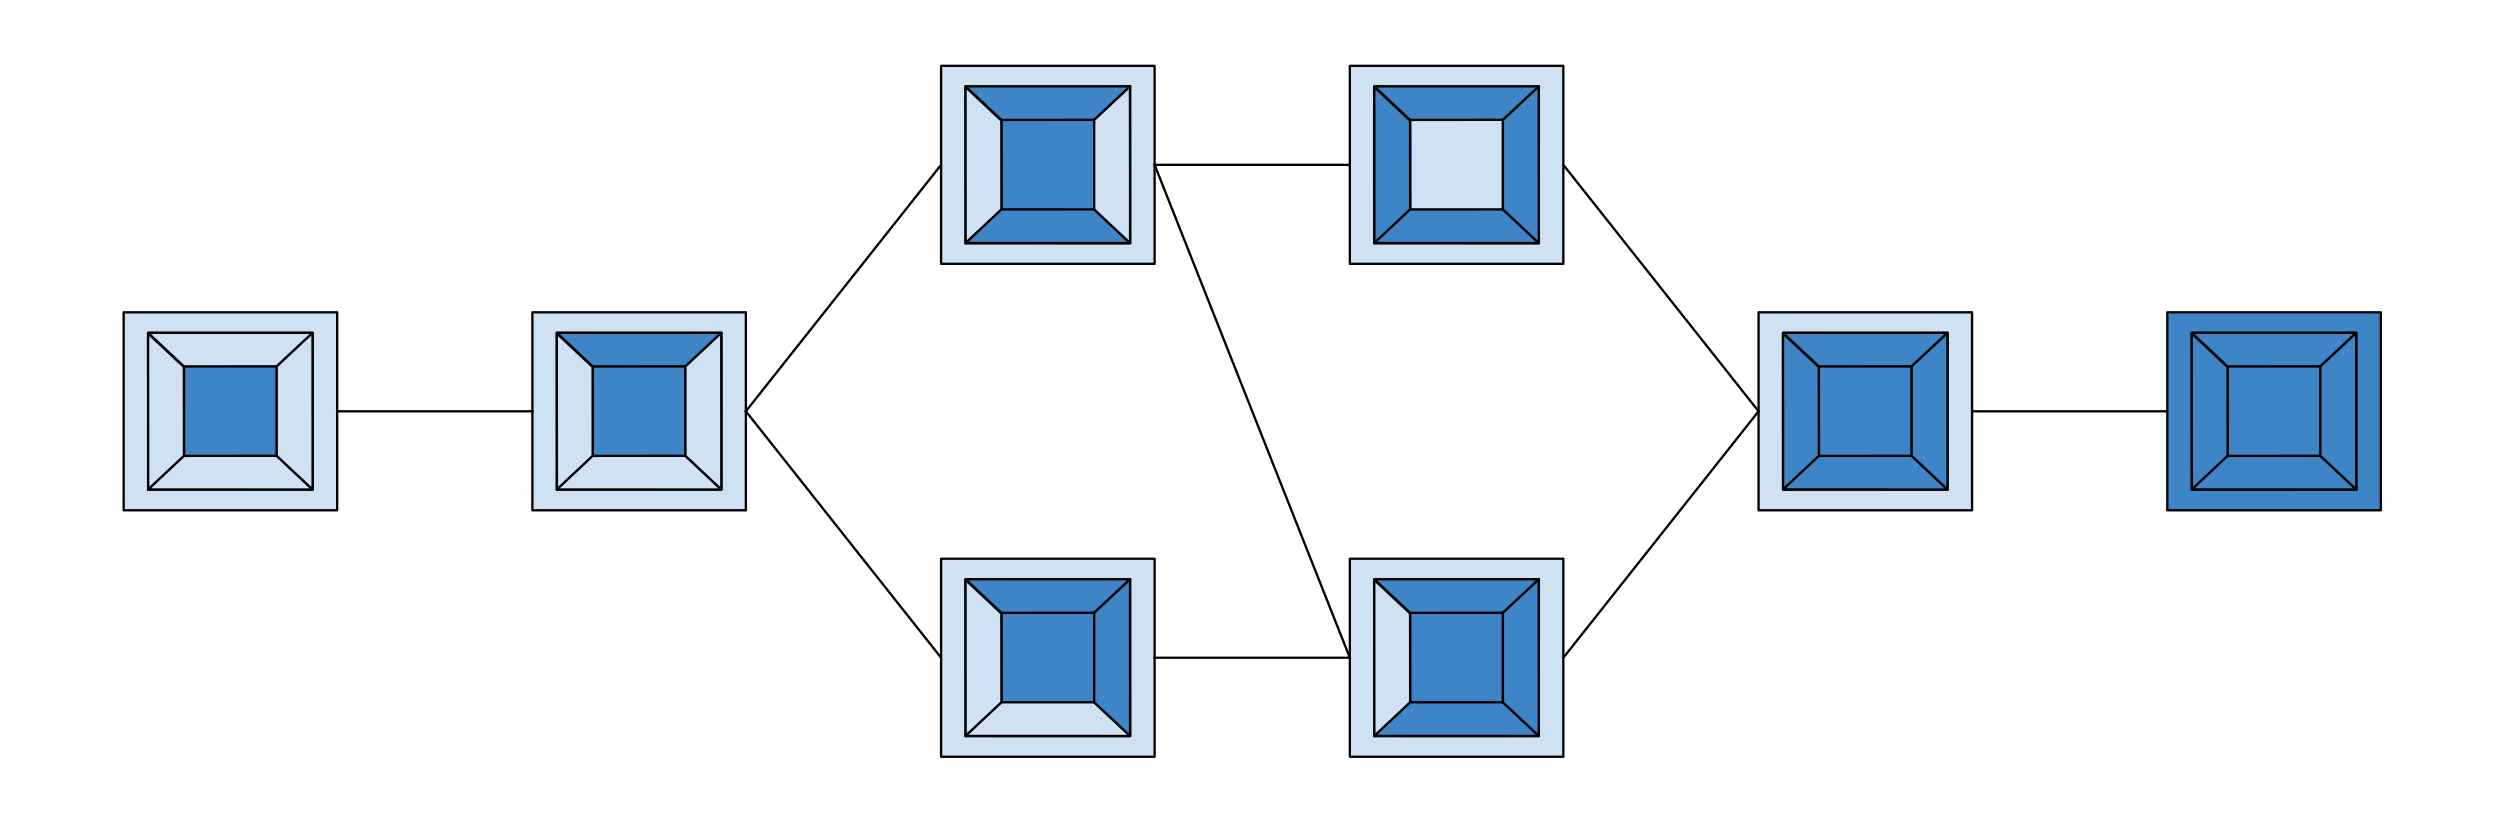 <?xml version="1.0" standalone="yes"?>

<svg version="1.1" viewBox="0.0 0.0 2153.0 719.0" fill="none" stroke="none" stroke-linecap="square" stroke-miterlimit="10" xmlns="http://www.w3.org/2000/svg" xmlns:xlink="http://www.w3.org/1999/xlink"><clipPath id="p.0"><path d="m0 0l2153.0 0l0 719.0l-2153.0 0l0 -719.0z" clip-rule="nonzero"></path></clipPath><g clip-path="url(#p.0)"><path fill="#000000" fill-opacity="0.0" d="m0 0l2153.32 0l0 719.577l-2153.32 0z" fill-rule="nonzero"></path><path fill="#cfe2f3" d="m106.479 268.942l183.874 0l0 170.52l-183.874 0z" fill-rule="nonzero"></path><path stroke="#000000" stroke-width="2.0" stroke-linejoin="round" stroke-linecap="butt" d="m106.479 268.942l183.874 0l0 170.52l-183.874 0z" fill-rule="nonzero"></path><path fill="#cfe2f3" d="m127.529 286.65l141.771 0l0 135.104l-141.771 0z" fill-rule="nonzero"></path><path stroke="#000000" stroke-width="2.0" stroke-linejoin="round" stroke-linecap="butt" d="m127.529 286.65l141.771 0l0 135.104l-141.771 0z" fill-rule="nonzero"></path><path fill="#3d85c6" d="m158.458 315.284l79.913 0l0 77.837l-79.913 0z" fill-rule="nonzero"></path><path stroke="#000000" stroke-width="2.0" stroke-linejoin="round" stroke-linecap="butt" d="m158.458 315.284l79.913 0l0 77.837l-79.913 0z" fill-rule="nonzero"></path><path fill="#cfe2f3" d="m158.339 315.528l-30.81 -28.878l141.773 0l-30.895 28.784z" fill-rule="nonzero"></path><path stroke="#000000" stroke-width="2.0" stroke-linejoin="round" stroke-linecap="butt" d="m158.339 315.528l-30.81 -28.878l141.773 0l-30.895 28.784z" fill-rule="nonzero"></path><path fill="#cfe2f3" d="m158.339 316.067l-30.81 -28.878l0.089 134.556l30.81 -28.88z" fill-rule="nonzero"></path><path stroke="#000000" stroke-width="2.0" stroke-linejoin="round" stroke-linecap="butt" d="m158.339 316.067l-30.81 -28.878l0.089 134.556l30.81 -28.88z" fill-rule="nonzero"></path><path fill="#cfe2f3" d="m238.318 392.576l30.899 28.975l-141.599 -0.07l30.81 -28.88z" fill-rule="nonzero"></path><path stroke="#000000" stroke-width="2.0" stroke-linejoin="round" stroke-linecap="butt" d="m238.318 392.576l30.899 28.975l-141.599 -0.07l30.81 -28.88z" fill-rule="nonzero"></path><path fill="#cfe2f3" d="m238.318 392.576l30.899 28.975l-0.089 -134.807l-30.81 28.784z" fill-rule="nonzero"></path><path stroke="#000000" stroke-width="2.0" stroke-linejoin="round" stroke-linecap="butt" d="m238.318 392.576l30.899 28.975l-0.089 -134.807l-30.81 28.784z" fill-rule="nonzero"></path><path fill="#cfe2f3" d="m458.479 268.942l183.874 0l0 170.52l-183.874 0z" fill-rule="nonzero"></path><path stroke="#000000" stroke-width="2.0" stroke-linejoin="round" stroke-linecap="butt" d="m458.479 268.942l183.874 0l0 170.52l-183.874 0z" fill-rule="nonzero"></path><path fill="#cfe2f3" d="m479.529 286.65l141.771 0l0 135.104l-141.771 0z" fill-rule="nonzero"></path><path stroke="#000000" stroke-width="2.0" stroke-linejoin="round" stroke-linecap="butt" d="m479.529 286.65l141.771 0l0 135.104l-141.771 0z" fill-rule="nonzero"></path><path fill="#3d85c6" d="m510.458 315.284l79.913 0l0 77.837l-79.913 0z" fill-rule="nonzero"></path><path stroke="#000000" stroke-width="2.0" stroke-linejoin="round" stroke-linecap="butt" d="m510.458 315.284l79.913 0l0 77.837l-79.913 0z" fill-rule="nonzero"></path><path fill="#3d85c6" d="m510.339 315.528l-30.81 -28.878l141.773 0l-30.895 28.784z" fill-rule="nonzero"></path><path stroke="#000000" stroke-width="2.0" stroke-linejoin="round" stroke-linecap="butt" d="m510.339 315.528l-30.81 -28.878l141.773 0l-30.895 28.784z" fill-rule="nonzero"></path><path fill="#cfe2f3" d="m510.339 316.067l-30.81 -28.878l0.089 134.556l30.81 -28.88z" fill-rule="nonzero"></path><path stroke="#000000" stroke-width="2.0" stroke-linejoin="round" stroke-linecap="butt" d="m510.339 316.067l-30.81 -28.878l0.089 134.556l30.81 -28.88z" fill-rule="nonzero"></path><path fill="#cfe2f3" d="m590.318 392.576l30.899 28.975l-141.599 -0.07l30.81 -28.88z" fill-rule="nonzero"></path><path stroke="#000000" stroke-width="2.0" stroke-linejoin="round" stroke-linecap="butt" d="m590.318 392.576l30.899 28.975l-141.599 -0.07l30.81 -28.88z" fill-rule="nonzero"></path><path fill="#cfe2f3" d="m590.318 392.576l30.899 28.975l-0.089 -134.807l-30.81 28.784z" fill-rule="nonzero"></path><path stroke="#000000" stroke-width="2.0" stroke-linejoin="round" stroke-linecap="butt" d="m590.318 392.576l30.899 28.975l-0.089 -134.807l-30.81 28.784z" fill-rule="nonzero"></path><path fill="#000000" fill-opacity="0.0" d="m458.479 354.202l-168.126 0" fill-rule="nonzero"></path><path stroke="#000000" stroke-width="2.0" stroke-linejoin="round" stroke-linecap="butt" d="m458.479 354.202l-168.126 0" fill-rule="nonzero"></path><path fill="#000000" fill-opacity="0.0" d="m810.479 141.95l-168.126 212.252" fill-rule="nonzero"></path><path stroke="#000000" stroke-width="2.0" stroke-linejoin="round" stroke-linecap="butt" d="m810.479 141.95l-168.126 212.252" fill-rule="nonzero"></path><path fill="#cfe2f3" d="m810.479 56.701l183.874 0l0 170.52l-183.874 0z" fill-rule="nonzero"></path><path stroke="#000000" stroke-width="2.0" stroke-linejoin="round" stroke-linecap="butt" d="m810.479 56.701l183.874 0l0 170.52l-183.874 0z" fill-rule="nonzero"></path><path fill="#cfe2f3" d="m831.529 74.408l141.771 0l0 135.104l-141.771 0z" fill-rule="nonzero"></path><path stroke="#000000" stroke-width="2.0" stroke-linejoin="round" stroke-linecap="butt" d="m831.529 74.408l141.771 0l0 135.104l-141.771 0z" fill-rule="nonzero"></path><path fill="#3d85c6" d="m862.458 103.042l79.913 0l0 77.837l-79.913 0z" fill-rule="nonzero"></path><path stroke="#000000" stroke-width="2.0" stroke-linejoin="round" stroke-linecap="butt" d="m862.458 103.042l79.913 0l0 77.837l-79.913 0z" fill-rule="nonzero"></path><path fill="#3d85c6" d="m862.339 103.286l-30.81 -28.878l141.773 0l-30.895 28.784z" fill-rule="nonzero"></path><path stroke="#000000" stroke-width="2.0" stroke-linejoin="round" stroke-linecap="butt" d="m862.339 103.286l-30.81 -28.878l141.773 0l-30.895 28.784z" fill-rule="nonzero"></path><path fill="#cfe2f3" d="m862.339 103.825l-30.81 -28.878l0.089 134.556l30.81 -28.88z" fill-rule="nonzero"></path><path stroke="#000000" stroke-width="2.0" stroke-linejoin="round" stroke-linecap="butt" d="m862.339 103.825l-30.81 -28.878l0.089 134.556l30.81 -28.88z" fill-rule="nonzero"></path><path fill="#3d85c6" d="m942.318 180.335l30.899 28.975l-141.599 -0.07l30.81 -28.88z" fill-rule="nonzero"></path><path stroke="#000000" stroke-width="2.0" stroke-linejoin="round" stroke-linecap="butt" d="m942.318 180.335l30.899 28.975l-141.599 -0.07l30.81 -28.88z" fill-rule="nonzero"></path><path fill="#cfe2f3" d="m942.318 180.335l30.899 28.975l-0.089 -134.807l-30.81 28.784z" fill-rule="nonzero"></path><path stroke="#000000" stroke-width="2.0" stroke-linejoin="round" stroke-linecap="butt" d="m942.318 180.335l30.899 28.975l-0.089 -134.807l-30.81 28.784z" fill-rule="nonzero"></path><path fill="#000000" fill-opacity="0.0" d="m1162.479 141.961l-168.126 0" fill-rule="nonzero"></path><path stroke="#000000" stroke-width="2.0" stroke-linejoin="round" stroke-linecap="butt" d="m1162.479 141.961l-168.126 0" fill-rule="nonzero"></path><path fill="#cfe2f3" d="m1162.479 56.701l183.874 0l0 170.52l-183.874 0z" fill-rule="nonzero"></path><path stroke="#000000" stroke-width="2.0" stroke-linejoin="round" stroke-linecap="butt" d="m1162.479 56.701l183.874 0l0 170.52l-183.874 0z" fill-rule="nonzero"></path><path fill="#3d85c6" d="m1183.529 74.408l141.771 0l0 135.104l-141.771 0z" fill-rule="nonzero"></path><path stroke="#000000" stroke-width="2.0" stroke-linejoin="round" stroke-linecap="butt" d="m1183.529 74.408l141.771 0l0 135.104l-141.771 0z" fill-rule="nonzero"></path><path fill="#cfe2f3" d="m1214.458 103.042l79.913 0l0 77.837l-79.913 0z" fill-rule="nonzero"></path><path stroke="#000000" stroke-width="2.0" stroke-linejoin="round" stroke-linecap="butt" d="m1214.458 103.042l79.913 0l0 77.837l-79.913 0z" fill-rule="nonzero"></path><path fill="#3d85c6" d="m1214.339 103.286l-30.81 -28.878l141.773 0l-30.895 28.784z" fill-rule="nonzero"></path><path stroke="#000000" stroke-width="2.0" stroke-linejoin="round" stroke-linecap="butt" d="m1214.339 103.286l-30.81 -28.878l141.773 0l-30.895 28.784z" fill-rule="nonzero"></path><path fill="#3d85c6" d="m1214.339 103.825l-30.81 -28.878l0.089 134.556l30.81 -28.88z" fill-rule="nonzero"></path><path stroke="#000000" stroke-width="2.0" stroke-linejoin="round" stroke-linecap="butt" d="m1214.339 103.825l-30.81 -28.878l0.089 134.556l30.81 -28.88z" fill-rule="nonzero"></path><path fill="#3d85c6" d="m1294.318 180.335l30.899 28.975l-141.599 -0.07l30.81 -28.88z" fill-rule="nonzero"></path><path stroke="#000000" stroke-width="2.0" stroke-linejoin="round" stroke-linecap="butt" d="m1294.318 180.335l30.899 28.975l-141.599 -0.07l30.81 -28.88z" fill-rule="nonzero"></path><path fill="#3d85c6" d="m1294.318 180.335l30.899 28.975l-0.089 -134.807l-30.81 28.784z" fill-rule="nonzero"></path><path stroke="#000000" stroke-width="2.0" stroke-linejoin="round" stroke-linecap="butt" d="m1294.318 180.335l30.899 28.975l-0.089 -134.807l-30.81 28.784z" fill-rule="nonzero"></path><path fill="#cfe2f3" d="m1514.479 268.942l183.874 0l0 170.52l-183.874 0z" fill-rule="nonzero"></path><path stroke="#000000" stroke-width="2.0" stroke-linejoin="round" stroke-linecap="butt" d="m1514.479 268.942l183.874 0l0 170.52l-183.874 0z" fill-rule="nonzero"></path><path fill="#3d85c6" d="m1535.529 286.65l141.771 0l0 135.104l-141.771 0z" fill-rule="nonzero"></path><path stroke="#000000" stroke-width="2.0" stroke-linejoin="round" stroke-linecap="butt" d="m1535.529 286.65l141.771 0l0 135.104l-141.771 0z" fill-rule="nonzero"></path><path fill="#3d85c6" d="m1566.458 315.284l79.913 0l0 77.837l-79.913 0z" fill-rule="nonzero"></path><path stroke="#000000" stroke-width="2.0" stroke-linejoin="round" stroke-linecap="butt" d="m1566.458 315.284l79.913 0l0 77.837l-79.913 0z" fill-rule="nonzero"></path><path fill="#3d85c6" d="m1566.339 315.528l-30.81 -28.878l141.773 0l-30.895 28.784z" fill-rule="nonzero"></path><path stroke="#000000" stroke-width="2.0" stroke-linejoin="round" stroke-linecap="butt" d="m1566.339 315.528l-30.81 -28.878l141.773 0l-30.895 28.784z" fill-rule="nonzero"></path><path fill="#3d85c6" d="m1566.339 316.067l-30.81 -28.878l0.089 134.556l30.81 -28.88z" fill-rule="nonzero"></path><path stroke="#000000" stroke-width="2.0" stroke-linejoin="round" stroke-linecap="butt" d="m1566.339 316.067l-30.81 -28.878l0.089 134.556l30.81 -28.88z" fill-rule="nonzero"></path><path fill="#3d85c6" d="m1646.318 392.576l30.899 28.975l-141.599 -0.07l30.81 -28.88z" fill-rule="nonzero"></path><path stroke="#000000" stroke-width="2.0" stroke-linejoin="round" stroke-linecap="butt" d="m1646.318 392.576l30.899 28.975l-141.599 -0.07l30.81 -28.88z" fill-rule="nonzero"></path><path fill="#3d85c6" d="m1646.318 392.576l30.899 28.975l-0.089 -134.807l-30.81 28.784z" fill-rule="nonzero"></path><path stroke="#000000" stroke-width="2.0" stroke-linejoin="round" stroke-linecap="butt" d="m1646.318 392.576l30.899 28.975l-0.089 -134.807l-30.81 28.784z" fill-rule="nonzero"></path><path fill="#000000" fill-opacity="0.0" d="m1514.479 354.202l-168.126 -212.252" fill-rule="nonzero"></path><path stroke="#000000" stroke-width="2.0" stroke-linejoin="round" stroke-linecap="butt" d="m1514.479 354.202l-168.126 -212.252" fill-rule="nonzero"></path><path fill="#000000" fill-opacity="0.0" d="m1866.479 354.202l-168.126 0" fill-rule="nonzero"></path><path stroke="#000000" stroke-width="2.0" stroke-linejoin="round" stroke-linecap="butt" d="m1866.479 354.202l-168.126 0" fill-rule="nonzero"></path><path fill="#3d85c6" d="m1866.479 268.942l183.874 0l0 170.52l-183.874 0z" fill-rule="nonzero"></path><path stroke="#000000" stroke-width="2.0" stroke-linejoin="round" stroke-linecap="butt" d="m1866.479 268.942l183.874 0l0 170.52l-183.874 0z" fill-rule="nonzero"></path><path fill="#3d85c6" d="m1887.529 286.65l141.771 0l0 135.104l-141.771 0z" fill-rule="nonzero"></path><path stroke="#000000" stroke-width="2.0" stroke-linejoin="round" stroke-linecap="butt" d="m1887.529 286.65l141.771 0l0 135.104l-141.771 0z" fill-rule="nonzero"></path><path fill="#3d85c6" d="m1918.458 315.284l79.913 0l0 77.837l-79.913 0z" fill-rule="nonzero"></path><path stroke="#000000" stroke-width="2.0" stroke-linejoin="round" stroke-linecap="butt" d="m1918.458 315.284l79.913 0l0 77.837l-79.913 0z" fill-rule="nonzero"></path><path fill="#3d85c6" d="m1918.339 315.528l-30.81 -28.878l141.773 0l-30.895 28.784z" fill-rule="nonzero"></path><path stroke="#000000" stroke-width="2.0" stroke-linejoin="round" stroke-linecap="butt" d="m1918.339 315.528l-30.81 -28.878l141.773 0l-30.895 28.784z" fill-rule="nonzero"></path><path fill="#3d85c6" d="m1918.339 316.067l-30.81 -28.878l0.089 134.556l30.81 -28.88z" fill-rule="nonzero"></path><path stroke="#000000" stroke-width="2.0" stroke-linejoin="round" stroke-linecap="butt" d="m1918.339 316.067l-30.81 -28.878l0.089 134.556l30.81 -28.88z" fill-rule="nonzero"></path><path fill="#3d85c6" d="m1998.318 392.576l30.899 28.975l-141.599 -0.07l30.81 -28.88z" fill-rule="nonzero"></path><path stroke="#000000" stroke-width="2.0" stroke-linejoin="round" stroke-linecap="butt" d="m1998.318 392.576l30.899 28.975l-141.599 -0.07l30.81 -28.88z" fill-rule="nonzero"></path><path fill="#3d85c6" d="m1998.318 392.576l30.899 28.975l-0.089 -134.807l-30.81 28.784z" fill-rule="nonzero"></path><path stroke="#000000" stroke-width="2.0" stroke-linejoin="round" stroke-linecap="butt" d="m1998.318 392.576l30.899 28.975l-0.089 -134.807l-30.81 28.784z" fill-rule="nonzero"></path><path fill="#000000" fill-opacity="0.0" d="m810.479 566.454l-168.126 -212.252" fill-rule="nonzero"></path><path stroke="#000000" stroke-width="2.0" stroke-linejoin="round" stroke-linecap="butt" d="m810.479 566.454l-168.126 -212.252" fill-rule="nonzero"></path><path fill="#cfe2f3" d="m810.479 481.184l183.874 0l0 170.52l-183.874 0z" fill-rule="nonzero"></path><path stroke="#000000" stroke-width="2.0" stroke-linejoin="round" stroke-linecap="butt" d="m810.479 481.184l183.874 0l0 170.52l-183.874 0z" fill-rule="nonzero"></path><path fill="#cfe2f3" d="m831.529 498.891l141.771 0l0 135.104l-141.771 0z" fill-rule="nonzero"></path><path stroke="#000000" stroke-width="2.0" stroke-linejoin="round" stroke-linecap="butt" d="m831.529 498.891l141.771 0l0 135.104l-141.771 0z" fill-rule="nonzero"></path><path fill="#3d85c6" d="m862.458 527.525l79.913 0l0 77.837l-79.913 0z" fill-rule="nonzero"></path><path stroke="#000000" stroke-width="2.0" stroke-linejoin="round" stroke-linecap="butt" d="m862.458 527.525l79.913 0l0 77.837l-79.913 0z" fill-rule="nonzero"></path><path fill="#3d85c6" d="m862.339 527.769l-30.81 -28.878l141.773 0l-30.895 28.784z" fill-rule="nonzero"></path><path stroke="#000000" stroke-width="2.0" stroke-linejoin="round" stroke-linecap="butt" d="m862.339 527.769l-30.81 -28.878l141.773 0l-30.895 28.784z" fill-rule="nonzero"></path><path fill="#cfe2f3" d="m862.339 528.308l-30.81 -28.878l0.089 134.556l30.81 -28.88z" fill-rule="nonzero"></path><path stroke="#000000" stroke-width="2.0" stroke-linejoin="round" stroke-linecap="butt" d="m862.339 528.308l-30.81 -28.878l0.089 134.556l30.81 -28.88z" fill-rule="nonzero"></path><path fill="#cfe2f3" d="m942.318 604.818l30.899 28.975l-141.599 -0.07l30.81 -28.88z" fill-rule="nonzero"></path><path stroke="#000000" stroke-width="2.0" stroke-linejoin="round" stroke-linecap="butt" d="m942.318 604.818l30.899 28.975l-141.599 -0.07l30.81 -28.88z" fill-rule="nonzero"></path><path fill="#3d85c6" d="m942.318 604.818l30.899 28.975l-0.089 -134.807l-30.81 28.784z" fill-rule="nonzero"></path><path stroke="#000000" stroke-width="2.0" stroke-linejoin="round" stroke-linecap="butt" d="m942.318 604.818l30.899 28.975l-0.089 -134.807l-30.81 28.784z" fill-rule="nonzero"></path><path fill="#000000" fill-opacity="0.0" d="m1162.479 566.444l-168.126 0" fill-rule="nonzero"></path><path stroke="#000000" stroke-width="2.0" stroke-linejoin="round" stroke-linecap="butt" d="m1162.479 566.444l-168.126 0" fill-rule="nonzero"></path><path fill="#cfe2f3" d="m1162.479 481.184l183.874 0l0 170.52l-183.874 0z" fill-rule="nonzero"></path><path stroke="#000000" stroke-width="2.0" stroke-linejoin="round" stroke-linecap="butt" d="m1162.479 481.184l183.874 0l0 170.52l-183.874 0z" fill-rule="nonzero"></path><path fill="#3d85c6" d="m1183.529 498.891l141.771 0l0 135.104l-141.771 0z" fill-rule="nonzero"></path><path stroke="#000000" stroke-width="2.0" stroke-linejoin="round" stroke-linecap="butt" d="m1183.529 498.891l141.771 0l0 135.104l-141.771 0z" fill-rule="nonzero"></path><path fill="#3d85c6" d="m1214.458 527.525l79.913 0l0 77.837l-79.913 0z" fill-rule="nonzero"></path><path stroke="#000000" stroke-width="2.0" stroke-linejoin="round" stroke-linecap="butt" d="m1214.458 527.525l79.913 0l0 77.837l-79.913 0z" fill-rule="nonzero"></path><path fill="#3d85c6" d="m1214.339 527.769l-30.81 -28.878l141.773 0l-30.895 28.784z" fill-rule="nonzero"></path><path stroke="#000000" stroke-width="2.0" stroke-linejoin="round" stroke-linecap="butt" d="m1214.339 527.769l-30.81 -28.878l141.773 0l-30.895 28.784z" fill-rule="nonzero"></path><path fill="#cfe2f3" d="m1214.339 528.308l-30.81 -28.878l0.089 134.556l30.81 -28.88z" fill-rule="nonzero"></path><path stroke="#000000" stroke-width="2.0" stroke-linejoin="round" stroke-linecap="butt" d="m1214.339 528.308l-30.81 -28.878l0.089 134.556l30.81 -28.88z" fill-rule="nonzero"></path><path fill="#3d85c6" d="m1294.318 604.818l30.899 28.975l-141.599 -0.07l30.81 -28.88z" fill-rule="nonzero"></path><path stroke="#000000" stroke-width="2.0" stroke-linejoin="round" stroke-linecap="butt" d="m1294.318 604.818l30.899 28.975l-141.599 -0.07l30.81 -28.88z" fill-rule="nonzero"></path><path fill="#3d85c6" d="m1294.318 604.818l30.899 28.975l-0.089 -134.807l-30.81 28.784z" fill-rule="nonzero"></path><path stroke="#000000" stroke-width="2.0" stroke-linejoin="round" stroke-linecap="butt" d="m1294.318 604.818l30.899 28.975l-0.089 -134.807l-30.81 28.784z" fill-rule="nonzero"></path><path fill="#000000" fill-opacity="0.0" d="m1514.479 354.202l-168.126 212.252" fill-rule="nonzero"></path><path stroke="#000000" stroke-width="2.0" stroke-linejoin="round" stroke-linecap="butt" d="m1514.479 354.202l-168.126 212.252" fill-rule="nonzero"></path><path fill="#000000" fill-opacity="0.0" d="m1162.479 566.444l-168.126 -424.472" fill-rule="nonzero"></path><path stroke="#000000" stroke-width="2.0" stroke-linejoin="round" stroke-linecap="butt" d="m1162.479 566.444l-168.126 -424.472" fill-rule="nonzero"></path></g></svg>

